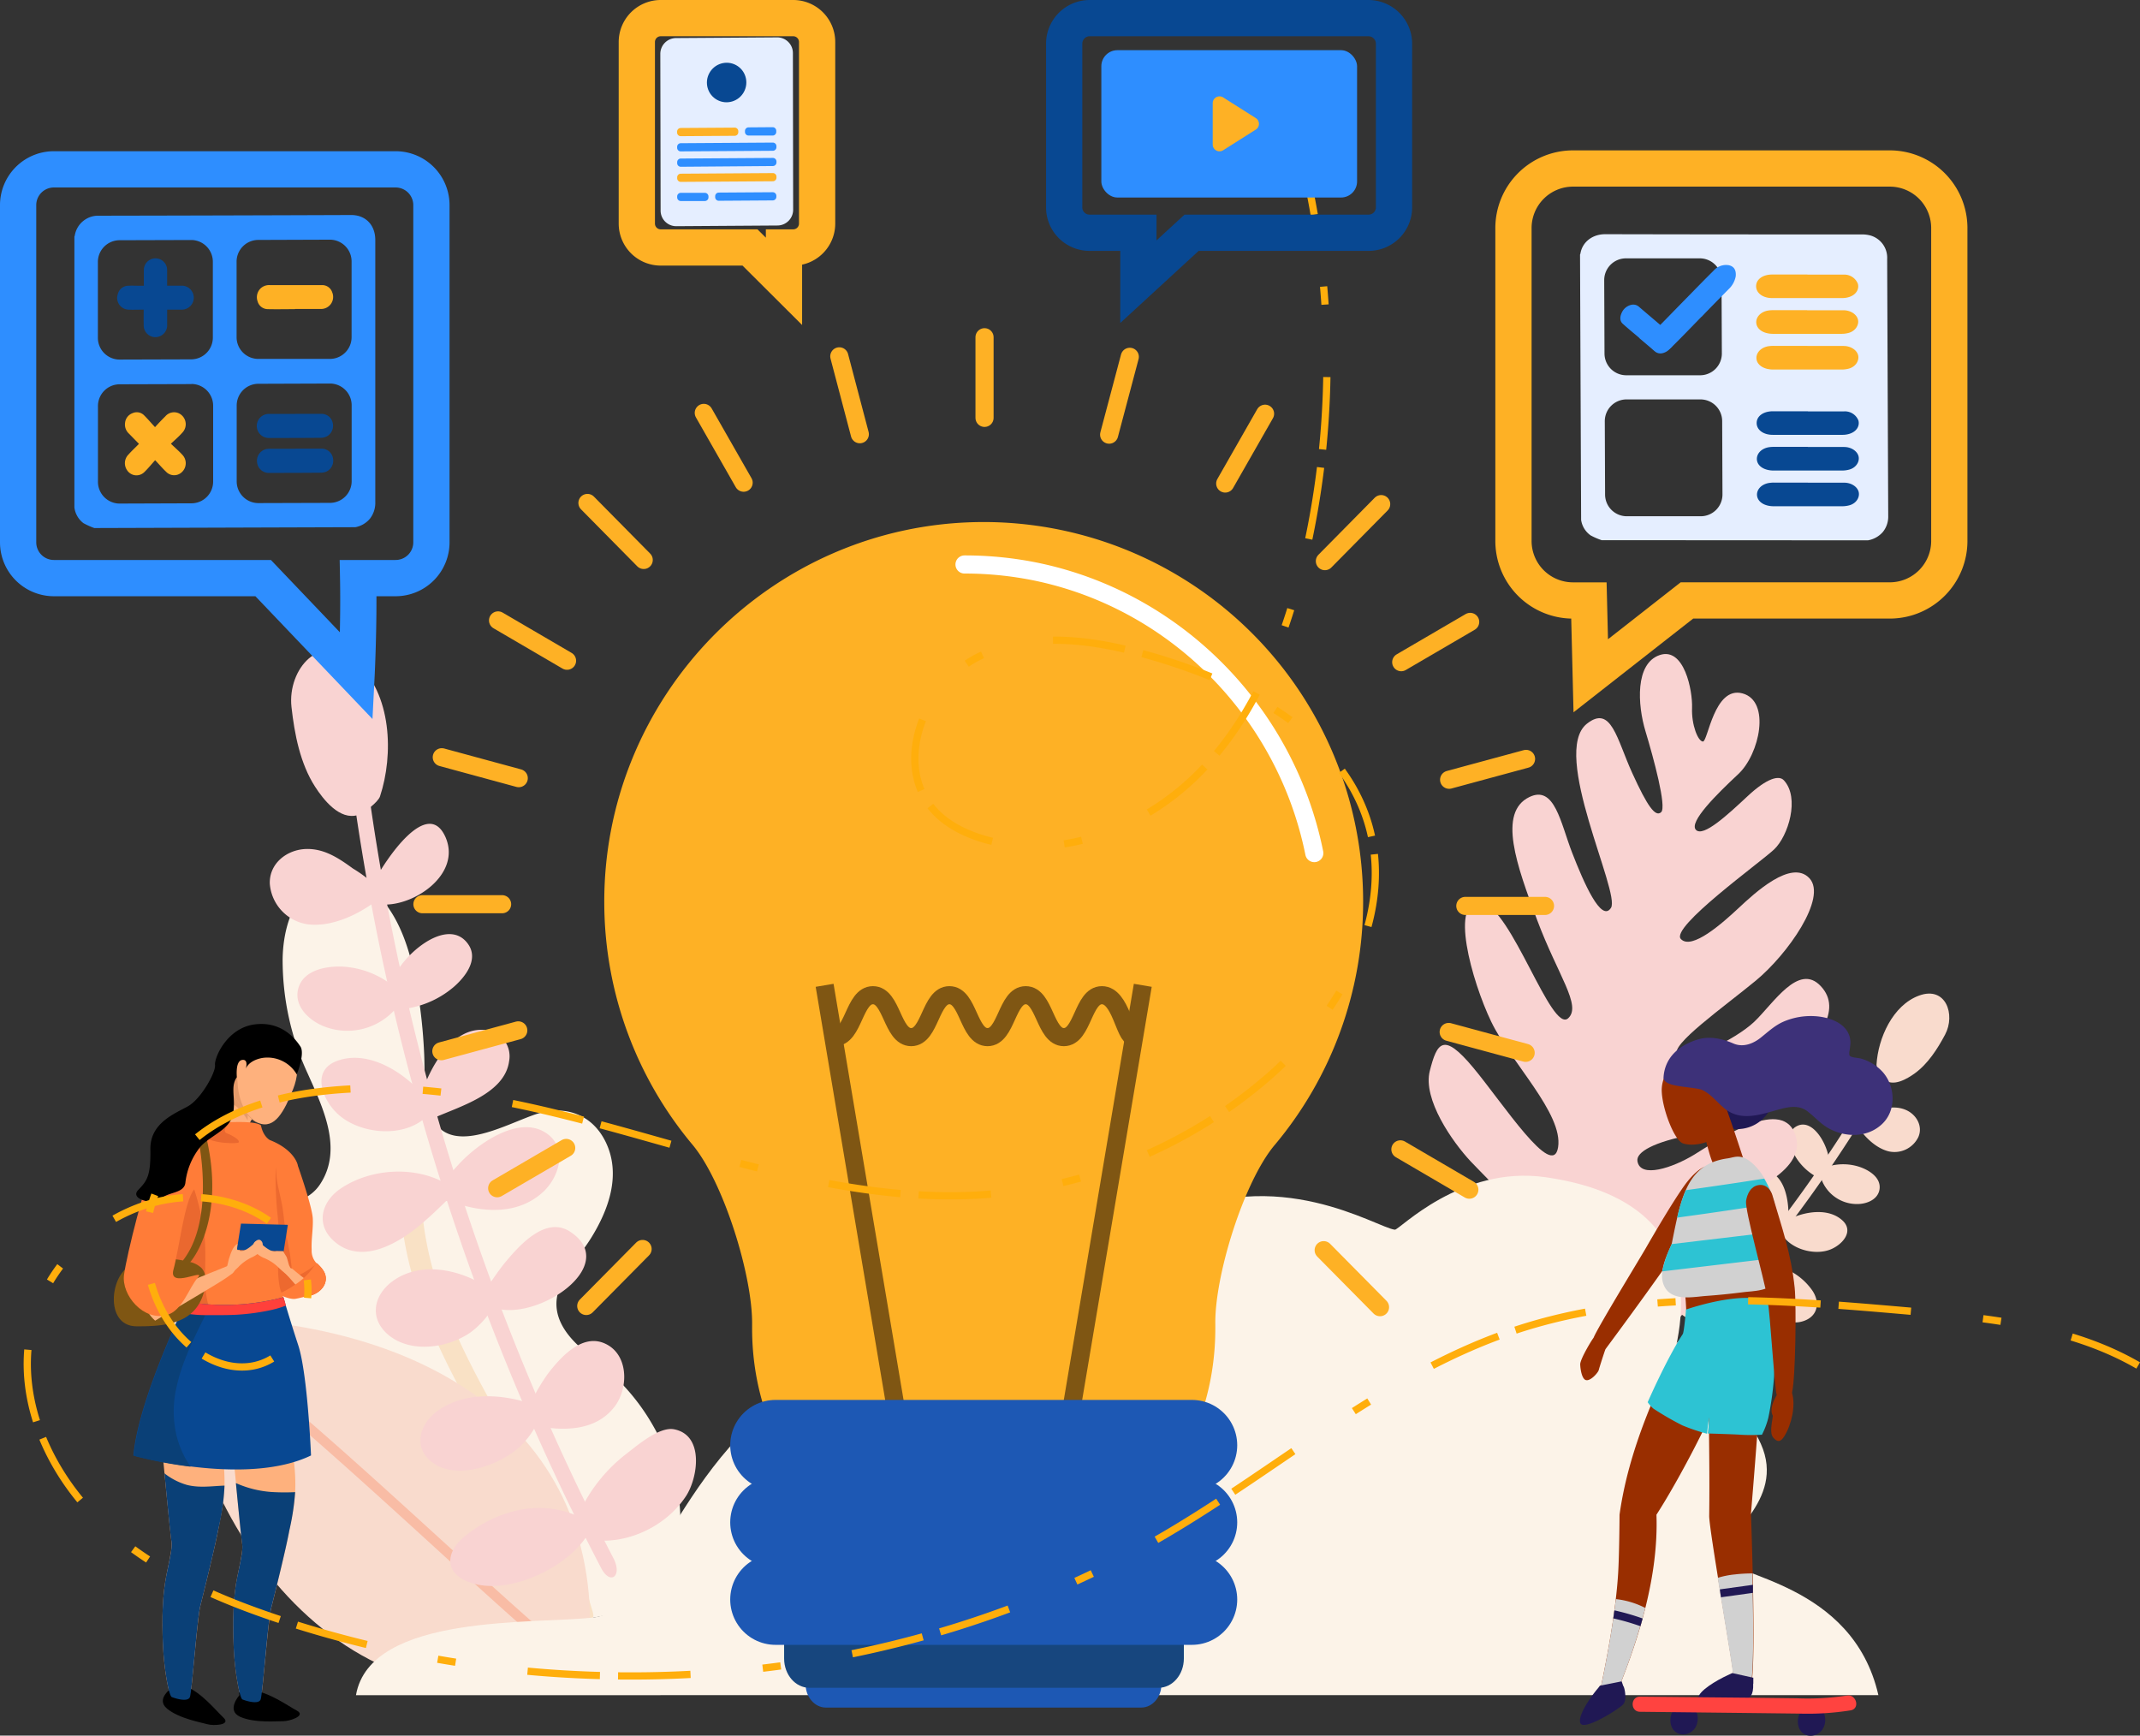 <svg id="Capa_1" data-name="Capa 1" xmlns="http://www.w3.org/2000/svg" viewBox="0 0 590.29 478.74"><rect x="0" y="0" width="590.29" height="478.74" fill="#333333" stroke="none"/><defs><style>.cls-1,.cls-6{fill:#fcf3e8;}.cls-2{fill:#f9e1c5;}.cls-3{fill:#f9dbcd;}.cls-4{fill:#f9bca5;}.cls-5{fill:#f9d3d2;}.cls-6{fill-rule:evenodd;}.cls-7{fill:#feb125;}.cls-8{fill:#1d58b4;}.cls-11,.cls-12,.cls-13,.cls-29,.cls-30,.cls-32,.cls-33,.cls-9{fill:none;}.cls-9{stroke:#7f5613;}.cls-13,.cls-29,.cls-30,.cls-32,.cls-33,.cls-9{stroke-miterlimit:10;}.cls-12,.cls-13,.cls-9{stroke-width:5px;}.cls-10{fill:#17467e;}.cls-11{stroke:#1d58b4;stroke-linejoin:round;stroke-width:25px;}.cls-11,.cls-12,.cls-13{stroke-linecap:round;}.cls-12{stroke:#fff;}.cls-13,.cls-33{stroke:#feb125;}.cls-14{fill:#992e00;}.cls-15{fill:#201854;}.cls-16{fill:#d1d1d1;}.cls-17{fill:#2dc3d3;}.cls-18{fill:#3d3179;}.cls-19{fill:#ff4340;}.cls-20{fill:#feb17d;}.cls-21{fill:#e59b6a;}.cls-22{fill:#ff7c38;}.cls-23{fill:#ed692f;}.cls-24{fill:#ea682f;}.cls-25{fill:#0a4077;}.cls-26{fill:#084892;}.cls-27{fill:#ff403b;}.cls-28{fill:#7f5613;}.cls-29{stroke:#ffae0c;stroke-width:2px;stroke-dasharray:20 20 5;}.cls-30{stroke:#2e8eff;}.cls-30,.cls-32,.cls-33{stroke-width:10px;}.cls-31{fill:#2e8eff;}.cls-32{stroke:#084892;}.cls-34{fill:#e5eeff;}</style></defs><title>BringyourideasSVG</title><path class="cls-1" d="M180.44,449.12a58.7,58.7,0,0,0-8.73-10.46c-3.27-3.08-7-5.62-10.23-8.73-4.35-4.17-7.26-9.38-5-15.48,1.93-5.13,5.92-9.4,8.79-14,4.9-7.9,8.33-17.55,4-26.47-3.59-7.36-10.77-10.18-18.52-7.87-8.6,2.56-25.81,13.39-30.18-.89-1.58-5.15-1.09-11-1.4-16.34a145.85,145.85,0,0,0-1.76-16.54c-1.6-9.19-4.22-19.48-10.9-26.38-5.18-5.35-13.2-7.2-19.11-1.91-5.27,4.71-7.11,12.62-7.23,19.4a74.49,74.49,0,0,0,6.9,31.63c4.16,9.36,9.87,20.88,3.4,30.62-5.26,7.9-16.93,4.29-21.59,12.95-4.21,7.83-3.08,19.18-1.64,27.58A72.72,72.72,0,0,0,77.59,453c10.88,17,28.4,28.21,46,37.4,4.61,2.42,9.29,4.73,14,7a.65.65,0,0,0,.82-.16c11.28,10.45,30.15,11.34,42.15,1.48C195.75,486.2,189.86,463.54,180.44,449.12Z" transform="translate(-2.21 -59)"/><path class="cls-2" d="M165.76,503.79c-11.13-40-45.29-71.45-47.35-114.24-.18-3.81-6.06-3.17-5.88.63,2.09,43.47,36.43,75.18,47.71,115.73C161.26,509.57,166.78,507.44,165.76,503.79Z" transform="translate(-2.21 -59)"/><path class="cls-3" d="M164.07,520.78c8.2-63.18-39.27-99.25-114.3-98.52C53.75,480.77,97.67,541.84,164.07,520.78Z" transform="translate(-2.21 -59)"/><path class="cls-4" d="M164,522.14a1.28,1.28,0,0,1-.8-.28c-9.7-7.44-24.83-21.23-40.85-35.84C103,468.36,81.06,448.34,63.5,434.75a1.36,1.36,0,0,1,1.66-2.16c17.66,13.66,39.65,33.72,59.06,51.42,16,14.56,31.07,28.32,40.68,35.69a1.37,1.37,0,0,1,.25,1.91A1.34,1.34,0,0,1,164,522.14Z" transform="translate(-2.21 -59)"/><path class="cls-5" d="M76.63,302.73c-.17-5.57,4.7-9.38,10-9.55,5-.15,9,2.52,12.91,5.37A39.11,39.11,0,0,1,104.4,302l.8.53c3.33-6.41,15-23.91,19.93-12.54,4.36,10.16-8.68,19-17.4,18.5a2.41,2.41,0,0,1-1.72-1c-5.17,3.88-12.4,7.31-19,6.45A12.25,12.25,0,0,1,76.63,302.73Z" transform="translate(-2.21 -59)"/><path class="cls-5" d="M84.43,331.89c1.25-5.34,7.79-6.49,12.41-6.26a24.56,24.56,0,0,1,13.23,4.88c2-7.38,15.51-19.26,21.26-11.1,3,4.23-.79,9.09-4,11.85a26.19,26.19,0,0,1-16.21,6.23,16.74,16.74,0,0,1-3,2.65,17.6,17.6,0,0,1-16.94,1.8C87.35,340.3,83.35,336.54,84.43,331.89Z" transform="translate(-2.21 -59)"/><path class="cls-5" d="M95.16,366.07c5.91,5.72,18.14,7,24.48,1.13l0,0a2.13,2.13,0,0,0,2.17.21c6.83-3.13,19.61-6.58,20.83-15.7a7.29,7.29,0,0,0-7.19-8.65c-7.73-.37-13.06,8.06-15.64,14.1a25.13,25.13,0,0,1-1.57,3.07c-5.53-6.05-14.85-11.6-23-8.62C88.14,354.17,90.88,361.92,95.16,366.07Z" transform="translate(-2.21 -59)"/><path class="cls-5" d="M94.58,401.56c7.66,6.48,17.9.12,24-5.07,2.34-2,4.55-4.1,6.71-6.23a1.68,1.68,0,0,0,.78-.06c8.46,3.27,18.66,4.22,25.87-2.35,4.69-4.29,7.09-12.65.48-16.59-7.67-4.57-18.74,3.54-23.61,8.83-1.44,1.56-2.9,3.23-4.41,4.91-8.55-4.4-20.07-3.57-28.09,1.75C90.8,390.41,89.09,396.91,94.58,401.56Z" transform="translate(-2.21 -59)"/><path class="cls-5" d="M109.16,427.05c6.16,5.37,16.64,3.82,22.88-.56a23.82,23.82,0,0,0,6.18-6.88c11.53,4.38,35.59-11.48,21.26-20.87-6.95-4.55-14.42,4.21-18.35,9a74.86,74.86,0,0,0-4.5,6.43,1.67,1.67,0,0,0-.23-.23c-7.42-4.85-18.37-7.2-26.06-1.43C105.23,416.37,104.07,422.61,109.16,427.05Z" transform="translate(-2.21 -59)"/><path class="cls-5" d="M121.24,462.21c6.69,5.28,18.34,1.05,23.91-3.76a22.72,22.72,0,0,0,4.85-6.17c7.57,1.5,16.53,1.5,21.71-5.25,4-5.16,4-15-3.23-17.68-6.11-2.24-11.88,4.31-15.15,8.58a52.65,52.65,0,0,0-4.8,8.23c-8.26-2.8-18.75-3.26-26,2.29C118,451.94,116.13,458.18,121.24,462.21Z" transform="translate(-2.21 -59)"/><path class="cls-5" d="M132.89,495.82c10.15,2.85,25.12-4.23,30.89-12.71a1.86,1.86,0,0,0,1,.54c9.94,1.7,21.08-3.46,26.67-12,3.26-5,5.09-16.78-3.31-18.41-4.1-.79-10.26,4.55-13.09,6.72a43.49,43.49,0,0,0-12.63,15.45c-.33.63-.62,1.21-.89,1.76-10.47-4.64-22.16-1.64-31.1,5.57C124.82,487.3,124.61,493.51,132.89,495.82Z" transform="translate(-2.21 -59)"/><path class="cls-5" d="M99.79,279c-.77-5.4,3.49-6,4.26-.56a652,652,0,0,0,67.37,210.37c2.54,4.89-.84,7.61-3.4,2.7A659.06,659.06,0,0,1,99.79,279Z" transform="translate(-2.21 -59)"/><path class="cls-5" d="M82.61,254c-1.15-10.4,8-21.14,17.84-12.39s10.38,25.56,6.58,37.06c-.53,1.63-4.57,4.65-6.08,5.13-5,1.56-9.53-4.22-11.86-7.85C85,269.57,83.44,261.48,82.61,254Z" transform="translate(-2.21 -59)"/><path class="cls-3" d="M531.36,372.63c1.32-3-.54-6.22-3.43-7.47-2.71-1.18-5.54-.59-8.32.13a24.81,24.81,0,0,0-3.45.85l-.56.12c-.43-4.28-3.08-16.53-8.27-11.32-4.65,4.67.64,12.4,5.56,14.06a1.43,1.43,0,0,0,1.17-.17c2,3.29,5.25,6.77,9.1,7.75A7.3,7.3,0,0,0,531.36,372.63Z" transform="translate(-2.21 -59)"/><path class="cls-3" d="M520.65,387.05c.48-3.23-2.88-5.3-5.49-6.18a14.54,14.54,0,0,0-8.39-.21c.52-4.52-4.36-14.06-9.33-10.8-2.57,1.69-1.55,5.2-.4,7.42a15.54,15.54,0,0,0,7.6,7,9.77,9.77,0,0,0,1.06,2.12,10.44,10.44,0,0,0,9,4.71C517.19,391.06,520.23,389.86,520.65,387.05Z" transform="translate(-2.21 -59)"/><path class="cls-3" d="M510.35,395.57c-3.87-3.45-10.24-2.42-14.63-.29a14.25,14.25,0,0,1-.2-2c-.1-3.91-1.19-9.74-5.55-11.23a4.33,4.33,0,0,0-5.88,3.2c-1.33,5.32,5,10,8.08,13.26a1.29,1.29,0,0,0,1.24.36,0,0,0,0,1,0,0c2.23,4.62,9.27,6.61,13.79,4.74C510.49,402.25,513.71,398.56,510.35,395.57Z" transform="translate(-2.21 -59)"/><path class="cls-3" d="M502,414.8a17.21,17.21,0,0,0-15.15-7.14c-.47-1.26-.92-2.5-1.37-3.69-1.53-4-5.88-10.9-11.13-10.06-4.52.73-5,5.88-3.37,9.28,2.55,5.22,8.4,6.93,13.8,7a.83.83,0,0,0,.42.2c.72,1.66,1.48,3.3,2.34,4.93,2.24,4.2,6.51,10,12.17,8.06C503.81,422,504.29,418,502,414.8Z" transform="translate(-2.21 -59)"/><path class="cls-3" d="M488.62,426c-3-4.88-9.57-6-14.73-4.93-.07,0-.12.06-.18.08a44,44,0,0,0-1.08-4.54c-1.12-3.53-3.33-10-8.17-9-10,2.05-.16,16.11,7.18,16.21a14.19,14.19,0,0,0,1.91,5.17c2.49,3.79,7.95,6.95,12.53,5.33C489.88,432.93,490.6,429.22,488.62,426Z" transform="translate(-2.21 -59)"/><path class="cls-3" d="M474,443.17c-2.79-4.66-8.69-6.71-13.88-7a31.21,31.21,0,0,0-.85-5.61c-.87-3.08-2.62-8-6.49-8.07-4.56-.12-6.73,5.35-5.67,9.07,1.38,4.88,6.34,6.84,10.86,7.67a13.24,13.24,0,0,0,1.33,4.48c2,3.88,7.54,8.78,12.4,7.33C475.4,450,475.76,446.1,474,443.17Z" transform="translate(-2.21 -59)"/><path class="cls-3" d="M462.08,460.41c-3.36-6-9.17-10.18-16-9.91,0-.36-.06-.74-.11-1.17a25.93,25.93,0,0,0-3.6-11.32c-1.08-1.82-3.32-6.12-5.76-6.59-5-.94-6.58,6-5.87,9.46a16.47,16.47,0,0,0,12.12,12.48,1.05,1.05,0,0,0,.69-.07c1.33,6,8.06,13.16,14.3,13.82C463,467.64,464.2,464.16,462.08,460.41Z" transform="translate(-2.21 -59)"/><path class="cls-3" d="M523.76,354.41c1.61-2.82-.6-4.11-2.23-1.25a388,388,0,0,1-83.43,101.6c-2.48,2.15-1.21,4.39,1.28,2.24A392.05,392.05,0,0,0,523.76,354.41Z" transform="translate(-2.21 -59)"/><path class="cls-3" d="M538.74,344.37c2.93-5.5.21-13.45-7.15-10.77s-11.35,11.86-11.77,19.06c-.06,1,1.51,3.58,2.24,4.17,2.4,2,6.2-.24,8.28-1.74C534,352.45,536.65,348.31,538.74,344.37Z" transform="translate(-2.21 -59)"/><path class="cls-5" d="M438.52,445c-5.69.46-42-39.07-34.91-46.51,5.53-5.8,11.81-.06,13.92,2.2,3.33,3.57,10.78,12.66,13,9.78,4.07-5.21-17.7-25.81-22.69-31.16s-13.24-17.08-11.24-24.92,3.72-10.79,11.94-.95,22,31.24,23.45,22S418.92,352,413.55,340.83s-11.8-34.21-2.63-32.77c8.2,1.29,19.2,36.16,23.87,31.79,3.74-3.49-2.84-11.78-8.55-27s-10.95-29.74-2.18-34c7-3.39,8.62,7.16,11.8,15.35s8.05,19.43,10.72,15.21-16.77-42.77-6.64-50.79c6.71-5.3,8.24,4.24,12.48,13.56s6.43,12.29,8,10.84-2.12-15-4.33-22.33-2.88-18.68,3.91-21,9.12,9.86,8.94,14.56,1.64,9.24,3,9.29,3.1-15.41,10.92-13.28,4.75,16.73-1.17,22.26S468,285.73,470,287.89s8.86-4.24,14.26-9.28,8.69-5.82,10-4.38c4.48,4.8,1.23,15.4-2.71,19.09S462.87,314.78,465.85,318s11.57-4.46,15.93-8.53,14.53-13.58,19.53-8.23-6,21-14.8,28.26-23.9,17.9-21.6,20.37,15.86-4,21.15-9,12.24-16.44,18.39-9.86-.69,15.47-11.08,25.17c-4.34,4.06-15.19,14-24.43,15.79-10.52,2-15.43,4.79-15.07,7.26.71,4.92,9.73,1.88,15.67-1.74s23.73-16,27.74-5.89S484.44,388,477.91,391.21s-30.49,12.51-28.5,17.76,13.32-3,17.11-5.2,13.07-4.21,12.91-.12S448.65,444.14,438.52,445Z" transform="translate(-2.21 -59)"/><path class="cls-6" d="M520.34,526.58c-7.14-31.29-41.2-32.64-42.48-38-1.37-5.68,17.22-15.35,10.05-31.34s-22.73-13.72-25.31-18.95c-.75-1.51,20-46.9-34.1-54.58-23.45-3.33-40.33,14.6-41.54,14.48-4.93-.52-32.48-18.57-63.53-2.84S298,428.2,292.81,430.27s-23.62-10.13-62.87,7.67-47.44,65.11-63.72,67.17c-15.77,2-61.87-1.33-65.82,21.47Z" transform="translate(-2.21 -59)"/><path class="cls-7" d="M378.21,307.7A104.66,104.66,0,0,0,272.58,203c-57.83.53-104.48,48.31-103.68,106.14a104.24,104.24,0,0,0,24.32,65.6c8.59,10.27,16.65,36.31,16.45,49.7,0,.27,0,.54,0,.81-.09,37,26.79,67.28,63.77,67.34,37.15.07,64-30,64-67.16,0-.39,0-.77,0-1.15-.22-13.27,7.81-39.24,16.34-49.41A104.22,104.22,0,0,0,378.21,307.7Z" transform="translate(-2.21 -59)"/><path class="cls-8" d="M230,530h87c3.08,0,5.57-2.86,5.57-6.38s-2.49-6.39-5.57-6.39H230c-3.08,0-5.57,2.86-5.57,6.39S227,530,230,530Z" transform="translate(-2.21 -59)"/><line class="cls-9" x1="293.55" y1="400.52" x2="315.22" y2="271.78"/><line class="cls-9" x1="249.12" y1="400.52" x2="227.46" y2="271.78"/><path class="cls-9" d="M315,345.07c-2.59,0-3.58-11.56-8.84-11.56s-5.25,11.56-10.5,11.56-5.26-11.56-10.52-11.56-5.26,11.56-10.53,11.56-5.26-11.56-10.52-11.56-5.27,11.56-10.54,11.56-5.28-11.56-10.55-11.56-5.27,11.56-10.55,11.56" transform="translate(-2.21 -59)"/><path class="cls-10" d="M328.76,451.36v65.11c0,4.46-3.14,8.08-7,8.08H225.5c-3.89,0-7-3.62-7-8.08V451.36Z" transform="translate(-2.21 -59)"/><line class="cls-11" x1="328.77" y1="398.64" x2="213.92" y2="398.64"/><line class="cls-11" x1="328.77" y1="419.92" x2="213.92" y2="419.92"/><line class="cls-11" x1="328.77" y1="441.2" x2="213.92" y2="441.2"/><path class="cls-12" d="M364.74,294.31c-7.85-38.9-38.21-69.63-76.67-77.61a98,98,0,0,0-19.81-2" transform="translate(-2.21 -59)"/><line class="cls-13" x1="271.57" y1="115.26" x2="271.57" y2="93.02"/><line class="cls-13" x1="305.94" y1="119.89" x2="311.64" y2="98.42"/><line class="cls-13" x1="337.96" y1="133.37" x2="348.95" y2="114.12"/><line class="cls-13" x1="365.45" y1="154.78" x2="380.98" y2="139.05"/><line class="cls-13" x1="386.51" y1="182.65" x2="405.53" y2="171.54"/><line class="cls-13" x1="399.72" y1="215.08" x2="420.94" y2="209.33"/><line class="cls-13" x1="404.19" y1="249.88" x2="426.17" y2="249.88"/><line class="cls-13" x1="399.6" y1="284.65" x2="420.83" y2="290.4"/><line class="cls-13" x1="386.28" y1="317.03" x2="405.3" y2="328.15"/><line class="cls-13" x1="365.12" y1="344.84" x2="380.66" y2="360.56"/><line class="cls-13" x1="177.25" y1="344.51" x2="161.71" y2="360.23"/><line class="cls-13" x1="156.18" y1="316.64" x2="137.14" y2="327.75"/><line class="cls-13" x1="142.96" y1="284.21" x2="121.74" y2="289.96"/><line class="cls-13" x1="138.5" y1="249.41" x2="116.52" y2="249.41"/><line class="cls-13" x1="143.09" y1="214.64" x2="121.86" y2="208.87"/><line class="cls-13" x1="156.41" y1="182.25" x2="137.38" y2="171.13"/><line class="cls-13" x1="177.56" y1="154.45" x2="162.04" y2="138.73"/><line class="cls-13" x1="205.12" y1="133.14" x2="194.13" y2="113.89"/><line class="cls-13" x1="237.17" y1="119.77" x2="231.51" y2="98.29"/><path class="cls-14" d="M490.93,423.26c-.47-2.34-1-8.93-1-9.87.2-1.31-2.48-1.93-3.72-3a17.19,17.19,0,0,0-5.78-2.82,21.08,21.08,0,0,0-6.19-1.13c-4.28-.06-9.35,2.86-8.7,7.79a2.24,2.24,0,0,0,1.06,1.72,1.83,1.83,0,0,0,.44.35h0c.27,2,.23,4.33.49,6.36.05.38.48.42.67.69,0,.29,0,.57.05.86a2.09,2.09,0,0,0,.62,1.34,3.25,3.25,0,0,0,1,1.15c1.93,1.4,4.95.66,7.16.51l8.84-.58a2.09,2.09,0,0,0,.89-.26C487.81,426.25,491.2,424.63,490.93,423.26Z" transform="translate(-2.21 -59)"/><path class="cls-15" d="M467.69,529a3.11,3.11,0,0,0-3,1,3.56,3.56,0,0,0-1.49,1.94,5,5,0,0,0,.14,3.43c1.26,2.83,5.17,2.58,6.58,0C471.17,533.17,470.44,529.65,467.69,529Z" transform="translate(-2.21 -59)"/><path class="cls-15" d="M502.85,529.38a3.11,3.11,0,0,0-3,1,3.49,3.49,0,0,0-1.48,1.93,4.94,4.94,0,0,0,.13,3.43c1.26,2.83,5.17,2.58,6.58,0C506.34,533.51,505.6,530,502.85,529.38Z" transform="translate(-2.21 -59)"/><path class="cls-14" d="M473.51,434v0l1-3.38a2.69,2.69,0,0,0-.38-2.26,2.3,2.3,0,0,0-1.35-1.91c-.38-2.31-3.82-3.52-5.13-1-8.34,15.87-16.24,33.47-18.71,51.37v0h0c0,.25-.06,11.22-.41,16.51-.64,9.88-2.83,22.1-4.91,31.77-.29,1.35.86.3,2.18.83a2,2,0,0,0,2.84-1.13c5.62-14,11.08-31.09,10.48-48,6.75-10.41,19.56-34.84,19.22-40C478.06,433.29,475.27,430.91,473.51,434Z" transform="translate(-2.21 -59)"/><path class="cls-14" d="M482.49,428.8l0,0c0-1.18,0-2.35,0-3.53a2.72,2.72,0,0,0-1-2.05,2.29,2.29,0,0,0-1.85-1.42c-1-2.1-4.68-2.25-5.21.51-1.65,8.77-.46,33.27-.76,54.79-.05,3.74,6.41,40.1,6.84,45.05a2.8,2.8,0,0,0,2.5,2.66,2.22,2.22,0,0,0,2.41-2.12c1.19-8-.23-46.23-.23-46.23s3.76-43.86,2.8-46.37C486.62,426.75,483.25,425.29,482.49,428.8Z" transform="translate(-2.21 -59)"/><path class="cls-14" d="M473.44,385.13a2.3,2.3,0,0,0,1.76-.59,2.13,2.13,0,0,0,0-3c-2.48-3.07-7,2.57-8.31,4.38-3.15,4.37-8.35,13.25-10.64,17.24-1.64,2.86-13.48,22.22-14.48,24.85-.46.53-3.42,5.41-3.67,7.13-.06.47.22,4,1.47,4.5s3.46-2,3.64-2.76,1.76-5.63,1.86-5.76c.57-.77,20.92-28.16,25-35.53,1.09-1.95,3.6-1.8,4.42-3.89.68-1.73,1.07-4.72-1.29-5.39a2.67,2.67,0,0,0-.89-.08l.1-.1C472.68,385.94,473.08,385.45,473.44,385.13Z" transform="translate(-2.21 -59)"/><path class="cls-16" d="M485.57,493a41.68,41.68,0,0,0-4.86.28,23.73,23.73,0,0,0-4.7.94c1.86,11.53,4.15,25,4.4,27.89a1.1,1.1,0,0,0,0,.18,2.2,2.2,0,0,0,3,1.3,1.76,1.76,0,0,0,1.26.53,2.74,2.74,0,0,0,.65-1.47C486,518.23,485.83,504.41,485.57,493Z" transform="translate(-2.21 -59)"/><path class="cls-17" d="M491.7,428.86c0-.41-.5-10.41-2.9-11.2-7.38-2.4-21.52,2.55-21.52,2.55s-.54,6.22-.9,6.76c-4.49,6.91-9.68,18.8-9.68,18.8a8,8,0,0,0,1.65,1.82,82.41,82.41,0,0,0,7.89,4.56,54.16,54.16,0,0,0,6.83,2.32s.35-3.52.6-4.46c-.05,1.36-.39,4.39-.39,4.39s7.59.22,8.94.34a49,49,0,0,0,6,0,21.61,21.61,0,0,0,1.79-4.81A86.51,86.51,0,0,0,491.7,428.86Z" transform="translate(-2.21 -59)"/><path class="cls-16" d="M447.92,500.08c-1,8.3-2.65,17.36-4.27,24.88-.29,1.35.86.3,2.18.83a2,2,0,0,0,2.84-1.13,173.37,173.37,0,0,0,7.38-22.13A23.22,23.22,0,0,0,447.92,500.08Z" transform="translate(-2.21 -59)"/><path class="cls-15" d="M487.77,361l-.14.13a2.18,2.18,0,0,0-2.63-.44,11.23,11.23,0,0,1-4.95.94c-1.52-.06-3.25-.94-4.73-.33a2.12,2.12,0,0,0-.49,3.81c.23.17.46.33.7.48a2.51,2.51,0,0,0-.36,1.87c.26,1.69,2.6,2.41,4,2.72a10.16,10.16,0,0,0,12.05-7.15C491.89,361,489.22,359.62,487.77,361Z" transform="translate(-2.21 -59)"/><path class="cls-15" d="M450,524.07c.52.92.86,4,.06,4.87-.17.77-10.83,7.65-11.9,5.4-.87-1.84,2.44-6.75,4.46-9.23a14.27,14.27,0,0,0,.9-1.14l6-1.2.45,1.3Z" transform="translate(-2.21 -59)"/><path class="cls-15" d="M485.8,523.41c.13,3.33-1,4-2.09,4.4-.49.62-13.09,2.11-13.06-.38,0-2,5.16-5,8.06-6.33.73-.33,1.22-.55,1.32-.62l5.81,1.29,0,1.64Z" transform="translate(-2.21 -59)"/><path class="cls-14" d="M460.58,360.07c-.24-5.72,5.17-11.61,11.45-7.87,4.36,2.6,5.66,9.58,5.87,12.66a10.1,10.1,0,0,1-2.31,7.5c-1.83,2-6.59,2.95-9.21,2C464.09,373.52,460.8,365.17,460.58,360.07Z" transform="translate(-2.21 -59)"/><path class="cls-14" d="M477.16,361.5c-.69-1.5,1,6.46-.34,7.2a3.27,3.27,0,0,0-.72.53c-1.91-.24-4.7-1-4.1,1.45.34,1.37,1.27,4.9,1.67,6.26,1.47,5.05,2.26,4.57,3.32,4.52a9.39,9.39,0,0,0,4-1.11c1.46-.85,3.52,2.66,3,1.15C483.11,378.5,478.28,363.93,477.16,361.5Z" transform="translate(-2.21 -59)"/><path class="cls-18" d="M521.65,354.83a12.72,12.72,0,0,0-6.28-3.88c-.66-.18-2.66-.2-3-.84a3,3,0,0,1,0-1.19,19.07,19.07,0,0,0,.26-2.26c0-5.23-5.72-7.2-10.06-7.38a19,19,0,0,0-8.33,1.49c-2.44,1.05-4.3,2.81-6.34,4.44s-4.81,2.79-7.53,1.63c-1.41-.6-5.55-2.37-9.67-1.17-5.19,1.52-9.31,4.91-9.63,10.57,0,.5.26,1.3,2.13,1.88,2.63.8,7.29.9,8.65,1.58,2.42,1.2,3.85,3.21,5.87,4.9,4.72,4,10.33,1.72,15.56.32,2.48-.66,5.23-1.1,7.42.56s3.8,3.67,6.25,4.93c4.62,2.37,10.4,2.36,14.36-1.32S525.1,358.89,521.65,354.83Z" transform="translate(-2.21 -59)"/><path class="cls-19" d="M511.62,526.7a72.33,72.33,0,0,1-13.72.74l-14.52-.17L454.57,527c-2.68,0-2.68,4.13,0,4.16l29.36.33,14.5.17a76,76,0,0,0,14.3-.9C515.36,530.24,514.25,526.22,511.62,526.7Z" transform="translate(-2.21 -59)"/><path class="cls-15" d="M447.21,505.4a64.73,64.73,0,0,1,7.49,2.16c.21-.71.41-1.42.61-2.13a64.1,64.1,0,0,0-7.79-2.24C447.42,503.92,447.32,504.66,447.21,505.4Z" transform="translate(-2.21 -59)"/><path class="cls-15" d="M476.92,499.58l8.81-1.22c0-.75,0-1.49,0-2.22l-9.12,1.26C476.68,498.13,476.8,498.85,476.92,499.58Z" transform="translate(-2.21 -59)"/><path class="cls-16" d="M493.67,402.07c-.65-6.19-1.85-16.23-7.74-21.87-3.38-3.23-5.25-1.95-7.2-1.68-11.1,1.53-12.79,10.46-15.4,23.6-1.09,2.57-2.38,5.21-2.64,8-.23,2.42.63,4.91,2.93,6,2.69,1.3,6.41.54,9.27.33,3.34-.24,6.68-.58,10-1,2.71-.36,6.63-.27,8.63-2.46a1.46,1.46,0,0,0,.16-.19,3.91,3.91,0,0,0,1.24-1.19,4.1,4.1,0,0,0,.34-.62C494.51,408.88,493.7,402.35,493.67,402.07Z" transform="translate(-2.21 -59)"/><path class="cls-17" d="M493.62,402.19c-.11-1.09-.24-2.3-.41-3.58l-29.91,3.55v.08a30.61,30.61,0,0,0-2.58,7.45l33.18-3.95C493.83,403.9,493.64,402.33,493.62,402.19Zm-13.88-9.45q6-.89,11.94-1.83a28.11,28.11,0,0,0-2.84-6.81c-2.4.37-4.81.75-7.22,1.11q-6,.9-11.95,1.74l-2.45.34a42.6,42.6,0,0,0-2.39,7.58l1.05-.16Q472.81,393.77,479.74,392.74Z" transform="translate(-2.21 -59)"/><path class="cls-14" d="M496.54,443.31s0,0,0-.05,0-.18,0-.27c.93-3.79,1.2-23.93.71-28.75-1-9.57-3.49-16.5-6.2-25.72-.22-.76-1.39-3.11-3.9-2.61-2.07.41-3,2.41-3.31,4.33-.37,2.59,5,21.6,5.88,26.8s1.9,24.58,2.58,26.79c-1,1.68-2,4-1.07,5.7-.18,1.66-1,4.7.1,6,1.23,1.42,2.06,1.19,3.05-.35C496.45,451.86,497.53,446.62,496.54,443.31Z" transform="translate(-2.21 -59)"/><path class="cls-20" d="M47.15,460.88s2,21.05,2.29,22.89,0,3.35-1.22,9.15-1.38,12.51-1.07,19.68,1.68,14.19,2.44,14.5,4.43,1.52,5,0,2-21.67,2.89-25.18,4.12-16.48,5-21.36,2.29-9.46,1.37-18.31S46.69,456.15,47.15,460.88Z" transform="translate(-2.21 -59)"/><path class="cls-20" d="M66.67,461.55s2,21.05,2.29,22.88,0,3.36-1.22,9.16-1.37,12.51-1.07,19.68,1.68,14.19,2.44,14.5,4.43,1.52,5,0,2-21.67,2.9-25.18,4.12-16.48,5-21.36,2.29-9.46,1.37-18.31S66.21,456.82,66.67,461.55Z" transform="translate(-2.21 -59)"/><path class="cls-20" d="M63.6,357.54H72.9a0,0,0,0,1,0,0v10.87a2.66,2.66,0,0,1-2.66,2.66h0a6.65,6.65,0,0,1-6.65-6.65v-6.89a0,0,0,0,1,0,0Z" transform="translate(185.74 -45.48) rotate(29.45)"/><path class="cls-21" d="M62.57,358.48v1.6a8.39,8.39,0,0,0,3.64,3.41c2.27.91,4.32,4.55,4.32,4.55v-5.69S63.48,358.71,62.57,358.48Z" transform="translate(-2.21 -59)"/><path class="cls-20" d="M83.08,359.37c-2.49,6.24-5.07,11.2-9.62,9.39s-10.6-13-8.1-19.28,7.51-7.13,12.22-5.77C84.17,345.6,85.57,353.13,83.08,359.37Z" transform="translate(-2.21 -59)"/><path class="cls-21" d="M69.6,364.87a17.25,17.25,0,0,1-1.84-7.19,30.11,30.11,0,0,1-.21-4.24c.07-1.41.72-2.68.9-4.06a.72.72,0,0,1,.44-.6v0a13.33,13.33,0,0,1,.42-2.18,11.17,11.17,0,0,0,.43-2.4,9.84,9.84,0,0,0-4.39,5.32c-2.45,6.13,3.34,17.07,7.86,19.17-.48-.35-.93-.71-1.36-1.07A10,10,0,0,1,69.6,364.87Z" transform="translate(-2.21 -59)"/><path class="cls-22" d="M92,411.41c-.11-1.64-1.37-2.91-2.5-4a5,5,0,0,1-1.32-3.7c-.15-2.86.44-5.71.31-8.56-.15-3.36-4.09-14.52-4.09-14.52v.13s0-.07,0-.1c-.25-1.71-2.27-5.06-7.76-7.2,0,0-1.83-.92-2.44-4,0,0-.61-1.52-11.29-.76,0,0-2.75.46-2.75,2.29s-5.36.91-6,1-2.81,10.3-2.81,10.3S47.2,414.9,53.42,418c5.45,2.75,22.17,1.36,27.33.08-1-3.1-1-2.32-1-2.32,1.22-.2,6.27,1,7.48.76C89.63,416.13,92.19,414.14,92,411.41Z" transform="translate(-2.21 -59)"/><path class="cls-23" d="M92.07,411.37c-.11-1.6-1.29-2.84-2.39-3.89a23.83,23.83,0,0,1-6.49,3.89.14.14,0,0,1-.16-.09c-.06-.32-.11-.64-.16-1-.19-1.29-.32-2.58-.48-3.87-.08-.67-.15-1.33-.28-2s-.26-1.31-.38-2c-.5-2.6-1-5.2-1.26-7.83-.15-1.28-.31-2.55-.57-3.81s-.53-2.45-.8-3.67a28.4,28.4,0,0,1-.62-3.67c-.07-.91-.08-1.82-.07-2.73,0,.21,0,.42-.07.63a34.42,34.42,0,0,0-.09,4.31c0,1.42.1,2.84.17,4.25s.24,3.08.39,4.61.24,3,.25,4.56c0,3.05-.13,6.09-.13,9.14a26,26,0,0,0,.43,5.78,8.8,8.8,0,0,0,.9,2.42,5,5,0,0,0-.34-.75c1.4-.11,6.19,1,7.36.78C89.71,416.08,92.27,414.1,92.07,411.37Z" transform="translate(-2.21 -59)"/><path class="cls-24" d="M58.8,410.86c0-4.29.26-8.51-.42-12.77a68.41,68.41,0,0,0-2.49-10.68,29,29,0,0,0-3.85-8c-.38,1.66-.64,2.93-.64,2.93s-4.09,32.58,2.13,35.71a55.64,55.64,0,0,0,6.64,2.59A27.6,27.6,0,0,1,58.8,410.86Z" transform="translate(-2.21 -59)"/><path d="M49.73,524.5s-4.76,3.06-1.43,5.81,9.56,3.83,11.14,4.29,6.62.28,4.42-1.81-6.19-7.06-10.48-8.64S49.73,524.5,49.73,524.5Z" transform="translate(-2.21 -59)"/><path d="M68.29,526.54s-3.79,4.21.15,6,10.23,1.19,11.88,1.22,6.46-1.47,3.79-2.91-7.84-5.19-12.39-5.59S68.29,526.54,68.29,526.54Z" transform="translate(-2.21 -59)"/><path class="cls-25" d="M53.79,468.59a18.06,18.06,0,0,1-6.21-3.19c.6,6.3,1.64,17.08,1.86,18.37.3,1.83,0,3.35-1.22,9.15s-1.38,12.51-1.07,19.68,1.68,14.19,2.44,14.5,4.43,1.52,5,0,2-21.67,2.89-25.18,4.12-16.48,5-21.36a62.62,62.62,0,0,0,1.66-11.78C60.73,468.9,57.25,469.47,53.79,468.59Z" transform="translate(-2.21 -59)"/><path class="cls-25" d="M77.28,470.55a29,29,0,0,1-10-2.47c.61,6.34,1.48,15.2,1.67,16.35.3,1.84,0,3.36-1.22,9.16s-1.37,12.51-1.07,19.68,1.68,14.19,2.44,14.5,4.43,1.52,5,0,2-21.67,2.9-25.18,4.12-16.48,5-21.36a68.09,68.09,0,0,0,1.62-10.65A59.73,59.73,0,0,1,77.28,470.55Z" transform="translate(-2.21 -59)"/><path class="cls-26" d="M39,460.46s31,8.7,49,0c0,0-.92-22.43-3.51-30.36s-4.12-13.28-4.12-13.28a63.41,63.41,0,0,1-26.85,1.23S40.41,444.75,39,460.46Z" transform="translate(-2.21 -59)"/><path class="cls-25" d="M50.93,455.09A29.25,29.25,0,0,1,50.82,442c1.68-8.18,5.81-15.57,9.39-23.06a56.7,56.7,0,0,1-6.62-.79s-13.12,26.7-14.49,42.41a120.59,120.59,0,0,0,15.67,3A26.37,26.37,0,0,1,50.93,455.09Z" transform="translate(-2.21 -59)"/><path class="cls-27" d="M58.7,421.75c3,0,6,.05,9-.12a62.25,62.25,0,0,0,9.13-1.25,26.2,26.2,0,0,0,4.26-1.27l-.67-2.29a63.41,63.41,0,0,1-26.85,1.23s-.55,1.11-1.43,3A32.36,32.36,0,0,0,58.7,421.75Z" transform="translate(-2.21 -59)"/><path class="cls-28" d="M58.4,415.6c.67-2.31,1-5.1-.64-6.88A7.06,7.06,0,0,0,54.18,407a29.9,29.9,0,0,0-9.84-.74c-3.07.28-6.32,1.18-8.26,3.57-3.76,4.65-3.73,14.82,3.62,15C47.63,424.9,55.92,424.22,58.4,415.6Z" transform="translate(-2.21 -59)"/><path class="cls-20" d="M45,423.28s12.72-7.48,17.45-10.41c4.36-2.69,4.32-3.17,4.32-3.17s1.5-2.93-1.29-1.71-13.32,5.17-15.8,6.74S38.55,417.34,45,423.28Z" transform="translate(-2.21 -59)"/><path class="cls-22" d="M53.42,372.11s-5.34-.16-8.24,6.25-8,26.63-8.76,32.27,5.42,12.89,11.86,11.08c4.28-1.2,6.06-7.56,8.5-10.3s-8.25,3.27-6.72-2.23,3-18.76,5.64-22S57.38,370.89,53.42,372.11Z" transform="translate(-2.21 -59)"/><path class="cls-24" d="M59.75,373.26a16.68,16.68,0,0,0,5.23,1,12,12,0,0,0,2.47,0c.42-.05.79-.05.6-.53S67,372.7,66.44,372.4a11.19,11.19,0,0,0-1.67-.81.78.78,0,0,1-.56-.74,3.4,3.4,0,0,1,1.1-2.17c-.72,0-1.5.08-2.33.14,0,0-2.75.46-2.75,2.29,0,.93-1.38,1.15-2.83,1.15C58.18,372.6,59,373,59.75,373.26Z" transform="translate(-2.21 -59)"/><path class="cls-28" d="M56.71,372.18s5.22,22.59-4,34.45c0,0,.4,1.94,1.62.87S64.48,394.83,59,372.18l-.06-.12A10.13,10.13,0,0,1,56.71,372.18Z" transform="translate(-2.21 -59)"/><path d="M67.53,356.13s-.47-4.45,1.45-4.76,1,2.51,1,2.51.59-2.29,4.52-3.05a9.34,9.34,0,0,1,9.58,4.54s2.3-5.72,1-7.7-5.11-7.09-12.67-6.1-11.12,9.14-10.89,11.2-3.88,9.37-7.47,11.38S43.58,368.74,43.69,376s-.84,8.63-3.36,11.24,4.43,4.25,6.37,2.37,6.22-1.39,6.64-4.31a19.11,19.11,0,0,1,3.83-9.58c2.63-3.42,8.37-4.9,9.28-9.3S65.62,358.88,67.53,356.13Z" transform="translate(-2.21 -59)"/><polygon class="cls-26" points="78.24 345.14 65.32 344.8 66.47 337.51 79.4 337.85 78.24 345.14"/><path class="cls-20" d="M74.67,402.2A1.37,1.37,0,0,0,73.9,401a1,1,0,0,0-1.11.41c-.63.81-2.89,2.88-4.25,2.65-.17,0-.23-.12-.21-.25h-.42a.28.28,0,0,1-.28-.26,2.36,2.36,0,0,1,0-.46c0-.15,0-.29,0-.44l.06-.34a1.12,1.12,0,0,1,.08-.26c-1.41.74-2,3-2.28,3.79s-.39,1.62-.61,2.34a2.5,2.5,0,0,0-.18,2,1.62,1.62,0,0,0,.21.36,1.55,1.55,0,0,0,.52,0,3.14,3.14,0,0,0,.52-.16l.09,0,.14-.06.11-.11a3.58,3.58,0,0,0,.26-.29l.23-.31a.09.09,0,0,1,.06,0c.37-.47,1-.93,1.28-1.29a12.59,12.59,0,0,1,3.88-2.65C73.41,404.92,74.79,403.82,74.67,402.2Z" transform="translate(-2.21 -59)"/><path class="cls-20" d="M88.65,413.4A61.41,61.41,0,0,1,83,409.09c-.51-.57-5.16-1.24-3,.25.81.57,3.09,3.35,5.6,6.15A26.08,26.08,0,0,0,88.65,413.4Z" transform="translate(-2.21 -59)"/><path class="cls-20" d="M82,408.14c-.26-.71-.44-1.62-.7-2.32-.12-.33-.66-1.06-1-1.69H79.7c-.45,0-.89,0-1.34,0h0a.12.12,0,0,1-.08.06c-1.35.28-3.68-1.72-4.34-2.5a1,1,0,0,0-1.12-.38,1.38,1.38,0,0,0-.73,1.26c-.06,1.62,1.35,2.67,2.74,3.34a12.55,12.55,0,0,1,4,2.51c.3.33.87.75,1.26,1.18l.21.15c.17.14.32.3.5.43l.26.2a1.45,1.45,0,0,1,.17.18l.12.09a.92.92,0,0,1,.3.42h0a2.38,2.38,0,0,0,.66-.89A2.53,2.53,0,0,0,82,408.14Z" transform="translate(-2.21 -59)"/><path class="cls-22" d="M89.55,407.36v0c-.65.72-1.18,1.58-1.79,2.33a19.26,19.26,0,0,1-4.53,3.91A25.4,25.4,0,0,1,79,415.93c1.49.82,3.54,1.51,4.66,1.33s2.41-.57,3.62-.78c2.43-.42,5-2.41,4.8-5.14C91.94,409.7,90.69,408.43,89.55,407.36Z" transform="translate(-2.21 -59)"/><path class="cls-29" d="M592,435.64c-18.87-10.93-41.4-13.08-63.13-15-36.23-3.17-73.65-6.22-108.21,5.12-35.65,11.71-64.62,37.51-97,56.53C251.13,525,159.76,532.26,79.81,505.87c-18.17-6-36.23-13.91-50-27.18S7.06,445.91,10.45,427.07C14.07,407,32.6,390.54,53,389.36c12.94-.74,27,5.18,32.38,17s-2,28.55-15,29.63c-7.41.62-14.51-3.7-19.33-9.37C40.22,413.8,39.55,393.43,49.56,380,58.79,367.54,74.75,362,90.1,360.14c61.23-7.48,120.11,31.82,181.7,28.5a134.21,134.21,0,0,0,80.5-32.78c20.28-17.77,35.47-45.83,26.78-71.35-8-23.38-32.77-36.37-56.38-43.65-16.42-5.07-34.84-8.36-50.29-.84s-24.12,30-12.48,42.59c3.61,3.91,8.58,6.34,13.68,7.85,20.85,6.14,44.05-2.78,59.32-18.24s23.64-36.48,28.73-57.6A238.56,238.56,0,0,0,363,109.28" transform="translate(-2.21 -59)"/><path class="cls-30" d="M17.08,105.71h94.25a9.88,9.88,0,0,1,9.88,9.88v93a9.87,9.87,0,0,1-9.88,9.87H101c.25,13.2-.45,27-.45,27l-25.75-27H17.08a9.87,9.87,0,0,1-9.87-9.87v-93A9.87,9.87,0,0,1,17.08,105.71Z" transform="translate(-2.21 -59)"/><path class="cls-31" d="M22.73,198.94l0-74.68a1.63,1.63,0,0,0,.11-.31,6.53,6.53,0,0,1,6.7-5.45q34.68-.06,69.36-.19a8.23,8.23,0,0,1,2.16.24c2.94.82,4.66,3.3,4.67,6.64q0,18.19,0,36.41,0,17.94,0,35.9a7.1,7.1,0,0,1-1.45,4.53,6.88,6.88,0,0,1-4.06,2.39l-72,.23a20.45,20.45,0,0,1-3-1.35A6.44,6.44,0,0,1,22.73,198.94ZM73.37,158,93.29,158a6,6,0,0,0,5.9-6.15l0-20.63a6,6,0,0,0-5.9-6.11l-19.92.07a6,6,0,0,0-5.9,6.14v20.63A6,6,0,0,0,73.37,158ZM60.92,152V131.3A6,6,0,0,0,55,125.2l-19.9.06a6,6,0,0,0-5.89,6.14v20.67a6,6,0,0,0,5.9,6.11l19.9-.06A6,6,0,0,0,60.92,152Zm-5.87,12.94L35.13,165a6,6,0,0,0-5.9,6.14v20.65a6,6,0,0,0,5.9,6.11l19.93-.07A6,6,0,0,0,61,191.66V171A6,6,0,0,0,55.05,164.91Zm44.16,26.66V170.9a6,6,0,0,0-5.91-6.11l-19.89.07A6,6,0,0,0,67.5,171v20.67a6,6,0,0,0,5.91,6.1l19.89-.06A6,6,0,0,0,99.21,191.57Z" transform="translate(-2.21 -59)"/><path class="cls-7" d="M83.55,144.27c-2.51,0-5,.06-7.53,0a2.93,2.93,0,0,1-2.77-2.2,3.37,3.37,0,0,1,.92-3.59,3.43,3.43,0,0,1,2.48-.84l8.09,0c2.13,0,4.27,0,6.4,0a2.89,2.89,0,0,1,2.71,2,3.32,3.32,0,0,1-3.26,4.58c-2.35,0-4.69,0-7,0Z" transform="translate(-2.21 -59)"/><path class="cls-26" d="M41.84,144.41c-1.48,0-2.88.06-4.27,0a3.24,3.24,0,0,1-2.84-4.36,3,3,0,0,1,2.76-2.23c1.13-.07,2.27,0,3.4,0h1c0-1.47,0-2.83,0-4.2a3.22,3.22,0,0,1,4.42-3.13,3.27,3.27,0,0,1,2,3.24c0,1.31,0,2.63,0,4.07h1.63c.87,0,1.73,0,2.59,0a3.31,3.31,0,0,1,0,6.61c-1.37,0-2.74,0-4.21,0,0,1.44,0,2.78,0,4.11A3.28,3.28,0,0,1,45.16,152a3.23,3.23,0,0,1-3.31-3.36C41.81,147.26,41.84,145.89,41.84,144.41Z" transform="translate(-2.21 -59)"/><path class="cls-7" d="M45,185.94c-1.06,1.18-1.95,2.28-2.95,3.25a3.08,3.08,0,0,1-4.81-.53,3.39,3.39,0,0,1,.43-4.31c.89-1,1.85-1.88,2.87-2.92l-2.76-2.82a3.4,3.4,0,0,1-1.07-3,3.17,3.17,0,0,1,2.09-2.66,2.83,2.83,0,0,1,3.17.62c1,1,1.94,2.1,3,3.25,1-1.11,1.93-2.08,2.86-3a3.17,3.17,0,0,1,3.71-.82,3.34,3.34,0,0,1,1.07,5.22c-.93,1.07-2,2-3.26,3.17,1.2,1.16,2.27,2.07,3.2,3.1a3.36,3.36,0,0,1-.36,4.9A3.06,3.06,0,0,1,48,189.1C47,188.16,46.15,187.13,45,185.94Z" transform="translate(-2.21 -59)"/><path class="cls-26" d="M83.61,182.76c2.48,0,5,0,7.44,0a3.16,3.16,0,0,1,3,2.59,3.34,3.34,0,0,1-1.82,3.74,4.27,4.27,0,0,1-1.58.3q-7,.06-14.09.05a3.23,3.23,0,0,1-3.42-2.78,3.3,3.3,0,0,1,2.31-3.74,5,5,0,0,1,1.28-.14c2.3,0,4.59,0,6.89,0Z" transform="translate(-2.21 -59)"/><path class="cls-26" d="M83.67,173.16c2.48,0,5,0,7.45,0A3.13,3.13,0,0,1,94,175.72a3.33,3.33,0,0,1-1.75,3.7,3.77,3.77,0,0,1-1.48.34q-7.2.06-14.41.05a3.32,3.32,0,0,1,0-6.64c2.43,0,4.86,0,7.29,0Z" transform="translate(-2.21 -59)"/><path class="cls-32" d="M302.8,64h76.93a7.06,7.06,0,0,1,7,7.06V116.2a7,7,0,0,1-7,7H330.9l-14.68,13.5v-13.5H302.8a7,7,0,0,1-7.05-7V71.06A7.05,7.05,0,0,1,302.8,64Z" transform="translate(-2.21 -59)"/><rect class="cls-31" x="303.79" y="13.84" width="70.54" height="40.64" rx="4.43"/><path class="cls-7" d="M348.6,94.75l-9,5.7a1.88,1.88,0,0,1-2.88-1.59V87.46a1.88,1.88,0,0,1,2.88-1.59l9,5.7A1.88,1.88,0,0,1,348.6,94.75Z" transform="translate(-2.21 -59)"/><path class="cls-33" d="M184.47,64H221a6.59,6.59,0,0,1,6.6,6.6v50.07a6.59,6.59,0,0,1-6.6,6.59h-2.54v9.34l-9.37-9.34H184.47a6.59,6.59,0,0,1-6.6-6.59V70.6A6.59,6.59,0,0,1,184.47,64Z" transform="translate(-2.21 -59)"/><path class="cls-34" d="M216.68,121.2l-27.92.19a4.3,4.3,0,0,1-4.33-4.31l-.08-43.21a4.36,4.36,0,0,1,4.32-4.37l27.91-.19a4.32,4.32,0,0,1,4.34,4.31l.07,43.22A4.35,4.35,0,0,1,216.68,121.2Z" transform="translate(-2.21 -59)"/><path class="cls-7" d="M204.86,96.46l-14.88.1a1,1,0,0,1-1-1v-.26a1,1,0,0,1,1-1l14.88-.1a1,1,0,0,1,1,1v.26A1,1,0,0,1,204.86,96.46Z" transform="translate(-2.21 -59)"/><path class="cls-31" d="M215.38,100.59l-25.39.17a1,1,0,0,1-1-1V99.5a1,1,0,0,1,1-1l25.39-.17a1,1,0,0,1,1,1v.26A1,1,0,0,1,215.38,100.59Z" transform="translate(-2.21 -59)"/><path class="cls-31" d="M215.38,104.8,190,105a1,1,0,0,1-1-1v-.27a1,1,0,0,1,1-1l25.39-.17a1,1,0,0,1,1,1v.26A1,1,0,0,1,215.38,104.8Z" transform="translate(-2.21 -59)"/><path class="cls-7" d="M215.39,109l-25.39.17a1,1,0,0,1-1-1v-.26a1,1,0,0,1,1-1l25.39-.17a1,1,0,0,1,1,1V108A1,1,0,0,1,215.39,109Z" transform="translate(-2.21 -59)"/><path class="cls-31" d="M215.33,96.39l-6.63,0a1,1,0,0,1-1-1v-.26a1,1,0,0,1,1-1l6.63-.05a1,1,0,0,1,1,1v.26A1,1,0,0,1,215.33,96.39Z" transform="translate(-2.21 -59)"/><path class="cls-31" d="M200.48,112.12l14.88-.1a1,1,0,0,1,1,1v.26a1,1,0,0,1-1,1l-14.88.1a1,1,0,0,1-1-1v-.26A1,1,0,0,1,200.48,112.12Z" transform="translate(-2.21 -59)"/><path class="cls-31" d="M190,112.19l6.63,0a1,1,0,0,1,1,1v.26a1,1,0,0,1-1,1l-6.63,0a1,1,0,0,1-1-1v-.26A1,1,0,0,1,190,112.19Z" transform="translate(-2.21 -59)"/><ellipse class="cls-26" cx="202.65" cy="81.77" rx="5.46" ry="5.43" transform="translate(31.22 161.04) rotate(-61.23)"/><path class="cls-33" d="M523.69,105.48h-87.8a16.43,16.43,0,0,0-16.21,16.63V208a16.42,16.42,0,0,0,16.21,16.63h4.6L441,245.4l26.53-20.78h56.2A16.42,16.42,0,0,0,539.9,208V122.11A16.43,16.43,0,0,0,523.69,105.48Z" transform="translate(-2.21 -59)"/><g id="Bd5NHv.tif"><path class="cls-34" d="M438.34,202.41l-.3-73.18a1.82,1.82,0,0,0,.11-.3c.51-3.13,3.27-5.33,6.82-5.33q35.4.08,70.79.06a9.08,9.08,0,0,1,2.21.25,6.38,6.38,0,0,1,4.79,6.52q.07,17.83.14,35.67l.15,35.18a6.72,6.72,0,0,1-1.46,4.43,7,7,0,0,1-4.14,2.33L444,208a20.24,20.24,0,0,1-3.05-1.33A6.35,6.35,0,0,1,438.34,202.41Zm38.82-45.89-.09-20.26a6,6,0,0,0-6-6H450.71a6,6,0,0,0-6,6l.08,20.25a6,6,0,0,0,6.05,6h20.31A6,6,0,0,0,477.16,156.52Zm-6,12.65H450.87a6,6,0,0,0-6,6l.08,20.23a6,6,0,0,0,6.05,6h20.33a6,6,0,0,0,6-6l-.08-20.23A6,6,0,0,0,471.21,169.17Z" transform="translate(-2.21 -59)"/></g><path class="cls-26" d="M500.86,182.29c3.33,0,6.65,0,10,0,2,0,3.64,1.14,4,2.55s-.58,3.08-2.43,3.65a7.37,7.37,0,0,1-2.11.3q-9.44,0-18.87,0c-2.5,0-4.3-1.13-4.59-2.74s.93-3.22,3.08-3.66a8.78,8.78,0,0,1,1.71-.13h9.22Z" transform="translate(-2.21 -59)"/><path class="cls-26" d="M500.9,192.14c3.33,0,6.65,0,10,0,2,0,3.65,1.14,4,2.55s-.58,3.08-2.43,3.65a7.74,7.74,0,0,1-2.11.3q-9.44,0-18.87,0c-2.5,0-4.29-1.12-4.59-2.74s.93-3.21,3.08-3.65a8.06,8.06,0,0,1,1.71-.13h9.22Z" transform="translate(-2.21 -59)"/><path class="cls-26" d="M500.91,172.47c3.33,0,6.65,0,10,0a4,4,0,0,1,3.92,2.52c.4,1.52-.51,3-2.33,3.62a6.28,6.28,0,0,1-2,.33c-6.44,0-12.87,0-19.31,0-2.63,0-4.45-1.41-4.43-3.28s1.82-3.19,4.39-3.22c3.25,0,6.51,0,9.76,0Z" transform="translate(-2.21 -59)"/><path class="cls-31" d="M454.37,152.19c-1.52-1.29-3.07-2.55-4.55-3.89-.81-.73-.84-1.83-.27-3.06a3.83,3.83,0,0,1,2.84-2.2,2.4,2.4,0,0,1,2,.66c1.63,1.4,3.27,2.78,4.9,4.17,1.29,1.1,2.6,2.18,3.85,3.32a2.44,2.44,0,0,1,.33,2.93,3.79,3.79,0,0,1-2.61,2.28,2.36,2.36,0,0,1-2.27-.56c-1.41-1.22-2.84-2.42-4.26-3.63Z" transform="translate(-2.21 -59)"/><path class="cls-31" d="M471.54,146.37c-2.64,2.7-5.25,5.44-7.94,8.09a4.49,4.49,0,0,1-4.47,1.47c-1.38-.4-2-1.77-1.57-3.45a7,7,0,0,1,2-3.23c2.85-2.9,5.68-5.82,8.53-8.72,2.25-2.29,4.48-4.6,6.77-6.85a4.54,4.54,0,0,1,4.3-1.51c1.41.35,2,1.41,1.82,3.08a6.51,6.51,0,0,1-2,3.56c-2.48,2.51-5,5.05-7.42,7.58Z" transform="translate(-2.21 -59)"/><path class="cls-7" d="M500.7,144.58c3.33,0,6.66,0,10,0,2,0,3.65,1.15,4,2.55s-.59,3.09-2.44,3.66a7.37,7.37,0,0,1-2.11.29q-9.43,0-18.87,0c-2.5,0-4.29-1.12-4.59-2.74s.94-3.22,3.08-3.66a8.83,8.83,0,0,1,1.71-.12h9.22Z" transform="translate(-2.21 -59)"/><path class="cls-7" d="M500.75,154.43c3.32,0,6.65,0,10,0,2,0,3.65,1.15,4,2.55s-.58,3.09-2.44,3.66a7.35,7.35,0,0,1-2.1.29q-9.45,0-18.88,0c-2.49,0-4.29-1.13-4.59-2.74s.94-3.22,3.08-3.66a9.7,9.7,0,0,1,1.71-.13h9.23Z" transform="translate(-2.21 -59)"/><path class="cls-7" d="M500.76,134.75c3.32,0,6.65,0,10,0a4,4,0,0,1,3.92,2.53c.41,1.51-.51,3-2.33,3.62a6.47,6.47,0,0,1-2,.32q-9.64,0-19.3,0c-2.63,0-4.45-1.42-4.44-3.29s1.82-3.19,4.39-3.21c3.26,0,6.51,0,9.77,0Z" transform="translate(-2.21 -59)"/></svg>